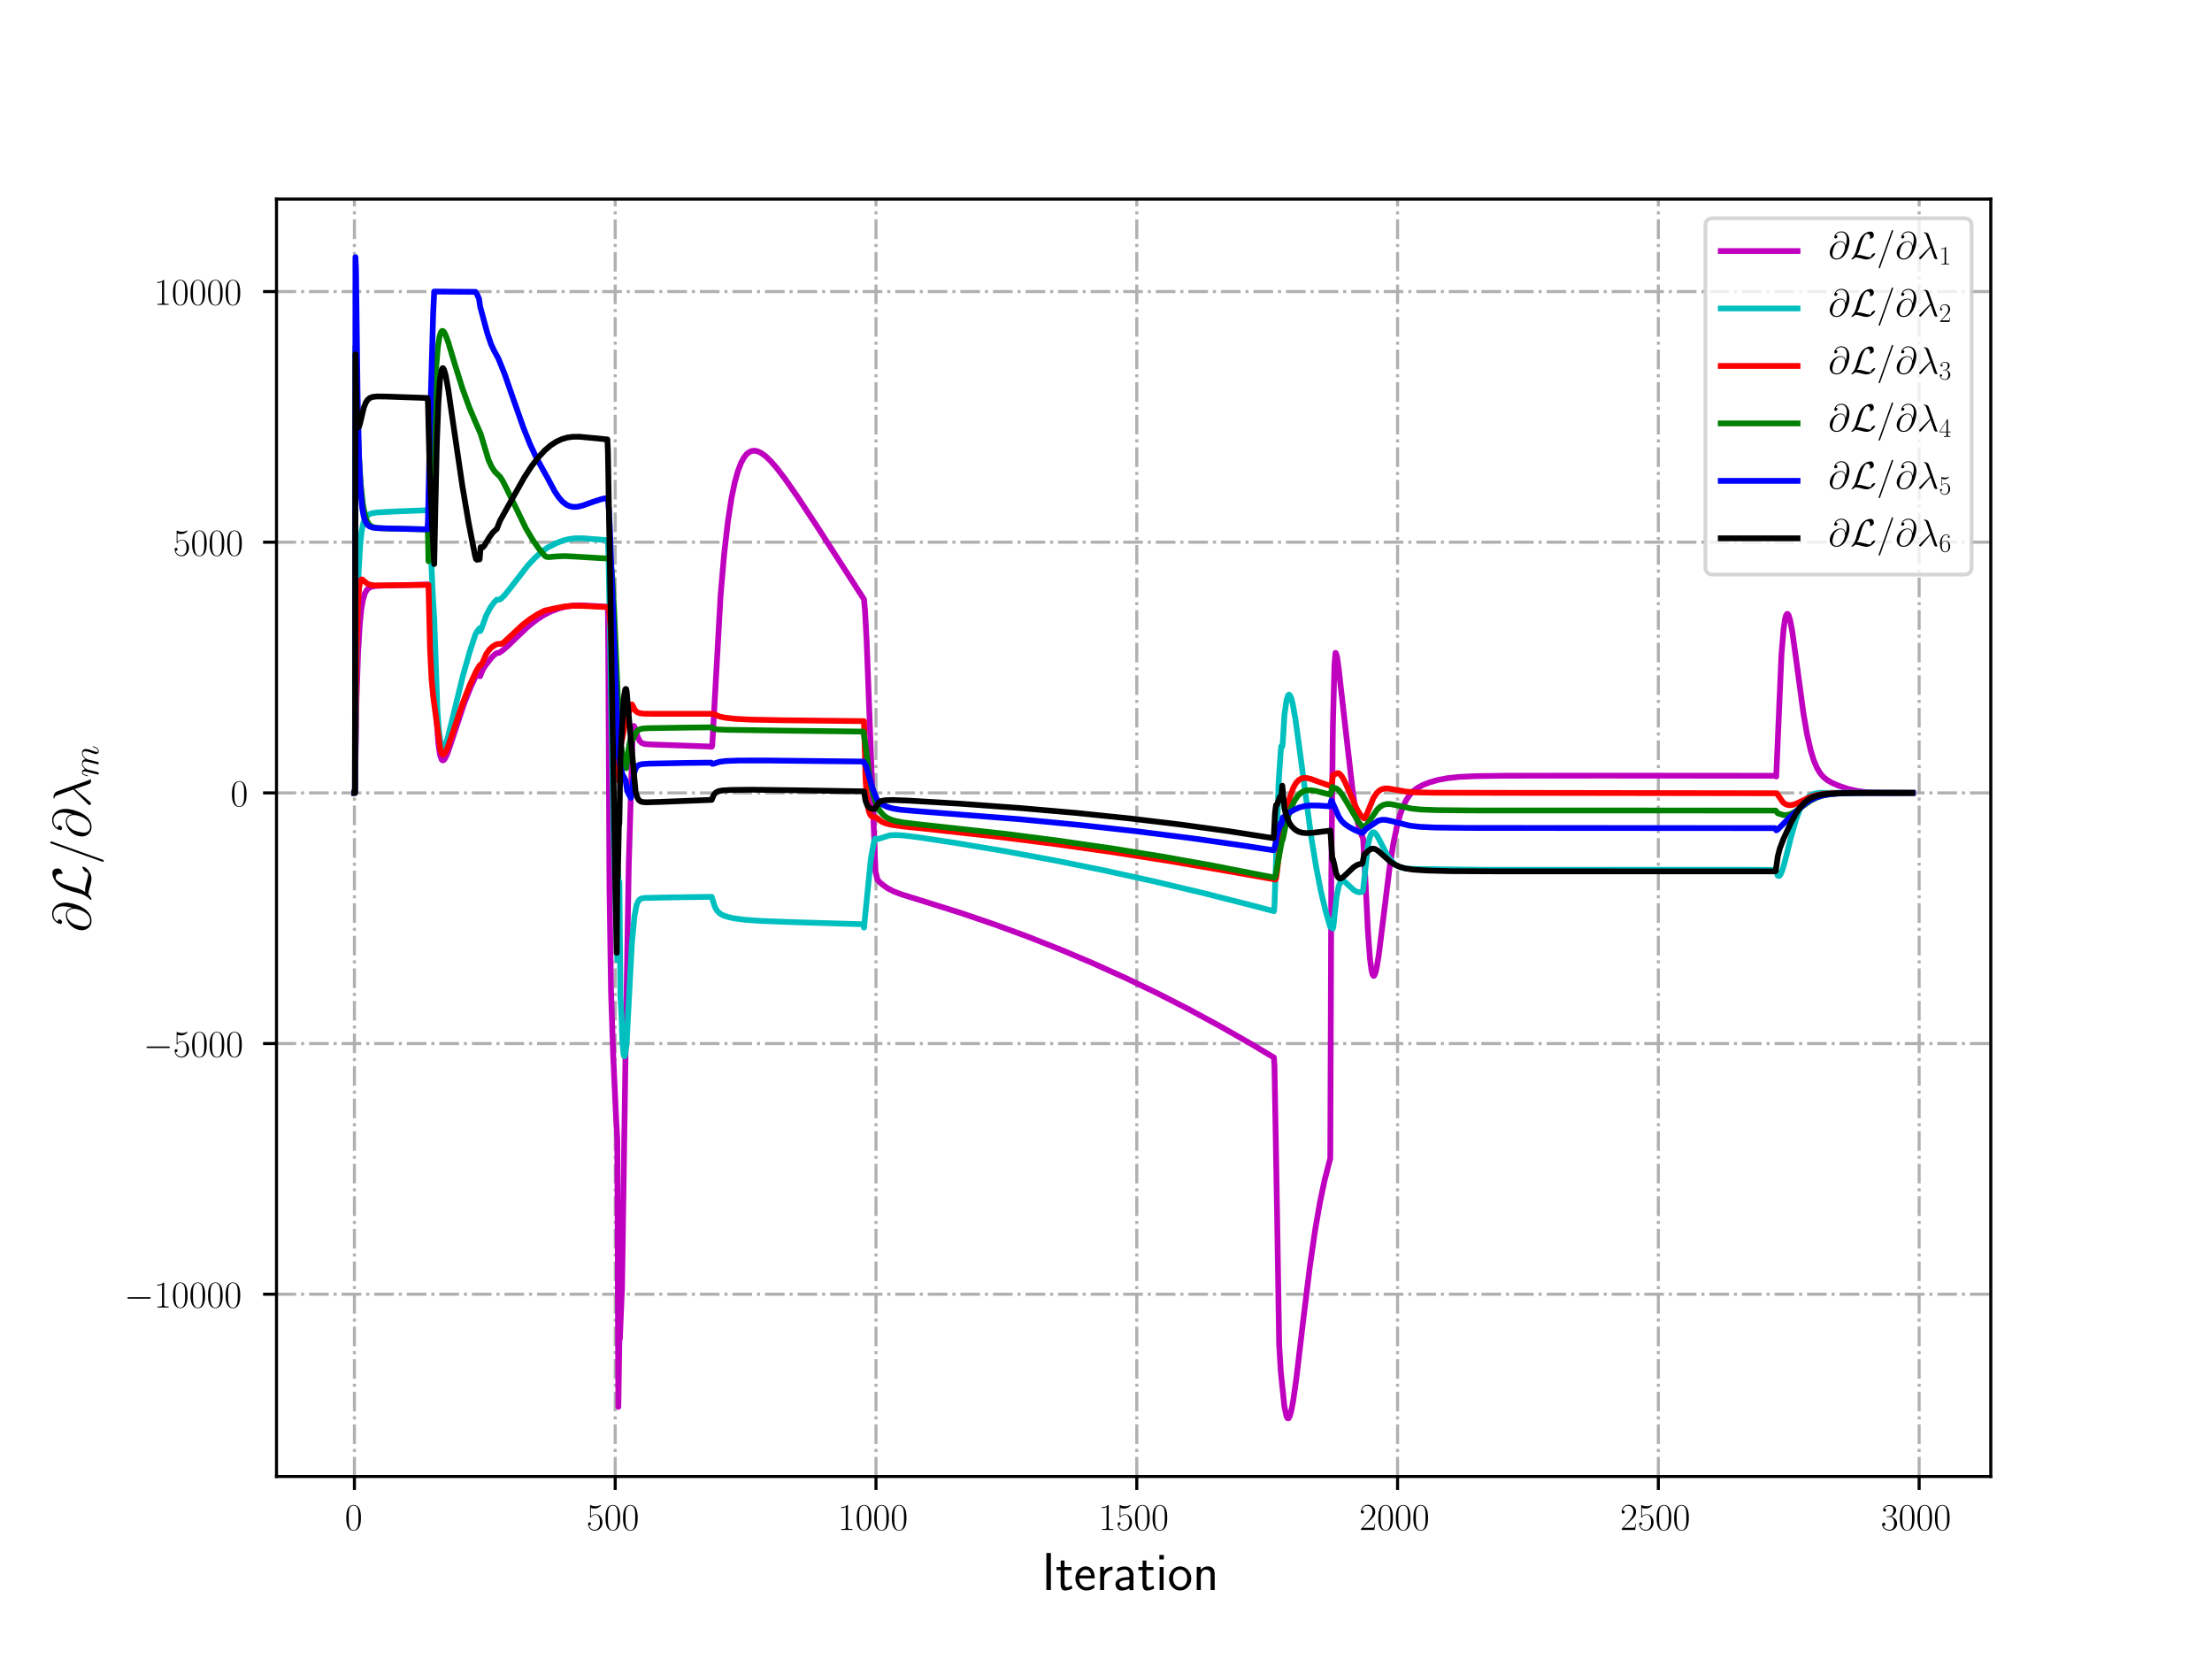 <?xml version="1.0" encoding="utf-8" standalone="no"?>
<!DOCTYPE svg PUBLIC "-//W3C//DTD SVG 1.1//EN"
  "http://www.w3.org/Graphics/SVG/1.1/DTD/svg11.dtd">
<!-- Created with matplotlib (http://matplotlib.org/) -->
<svg height="432pt" version="1.1" viewBox="0 0 576 432" width="576pt" xmlns="http://www.w3.org/2000/svg" xmlns:xlink="http://www.w3.org/1999/xlink">
 <defs>
  <style type="text/css">
*{stroke-linecap:butt;stroke-linejoin:round;}
  </style>
 </defs>
 <g id="figure_1">
  <g id="patch_1">
   <path d="M 0 432 
L 576 432 
L 576 0 
L 0 0 
z
" style="fill:#ffffff;"/>
  </g>
  <g id="axes_1">
   <g id="patch_2">
    <path d="M 72 384.48 
L 518.4 384.48 
L 518.4 51.84 
L 72 51.84 
z
" style="fill:#ffffff;"/>
   </g>
   <g id="matplotlib.axis_1">
    <g id="xtick_1">
     <g id="line2d_1">
      <path clip-path="url(#p548e606726)" d="M 92.291 384.48 
L 92.291 51.84 
" style="fill:none;stroke:#b0b0b0;stroke-dasharray:5.12,1.28,0.8,1.28;stroke-dashoffset:0;stroke-width:0.8;"/>
     </g>
     <g id="line2d_2">
      <defs>
       <path d="M 0 0 
L 0 3.5 
" id="mb2d8b199d2" style="stroke:#000000;stroke-width:0.8;"/>
      </defs>
      <g>
       <use style="stroke:#000000;stroke-width:0.8;" x="92.291" xlink:href="#mb2d8b199d2" y="384.48"/>
      </g>
     </g>
     <g id="text_1">
      <!-- $0$ -->
      <defs>
       <path d="M 42 31.641 
C 42 37.75 41.906 48.125 37.703 56.109 
C 34 63.109 28.094 65.594 22.906 65.594 
C 18.094 65.594 12 63.406 8.203 56.203 
C 4.203 48.719 3.797 39.438 3.797 31.641 
C 3.797 25.953 3.906 17.281 7 9.672 
C 11.297 -0.609 19 -2 22.906 -2 
C 27.5 -2 34.5 -0.109 38.594 9.375 
C 41.594 16.281 42 24.359 42 31.641 
z
M 22.906 -0.406 
C 16.5 -0.406 12.703 5.078 11.297 12.688 
C 10.203 18.562 10.203 27.156 10.203 32.75 
C 10.203 40.438 10.203 46.828 11.5 52.922 
C 13.406 61.391 19 64 22.906 64 
C 27 64 32.297 61.297 34.203 53.125 
C 35.5 47.438 35.594 40.734 35.594 32.75 
C 35.594 26.25 35.594 18.266 34.406 12.375 
C 32.297 1.484 26.406 -0.406 22.906 -0.406 
z
" id="CMR17-48"/>
      </defs>
      <g transform="translate(89.8 398.398)scale(0.1 -0.1)">
       <use transform="scale(0.996)" xlink:href="#CMR17-48"/>
      </g>
     </g>
    </g>
    <g id="xtick_2">
     <g id="line2d_3">
      <path clip-path="url(#p548e606726)" d="M 160.199 384.48 
L 160.199 51.84 
" style="fill:none;stroke:#b0b0b0;stroke-dasharray:5.12,1.28,0.8,1.28;stroke-dashoffset:0;stroke-width:0.8;"/>
     </g>
     <g id="line2d_4">
      <g>
       <use style="stroke:#000000;stroke-width:0.8;" x="160.199" xlink:href="#mb2d8b199d2" y="384.48"/>
      </g>
     </g>
     <g id="text_2">
      <!-- $500$ -->
      <defs>
       <path d="M 11.406 57.688 
C 12.406 57.281 16.5 56 20.703 56 
C 30 56 35.094 61.109 38 64.062 
C 38 64.953 38 65.5 37.406 65.5 
C 37.297 65.5 37.094 65.5 36.297 65.047 
C 32.797 63.406 28.703 62.078 23.703 62.078 
C 20.703 62.078 16.203 62.484 11.297 64.672 
C 10.203 65.172 10 65.172 9.906 65.172 
C 9.406 65.172 9.297 65.062 9.297 63.078 
L 9.297 34.422 
C 9.297 32.641 9.297 32.141 10.297 32.141 
C 10.797 32.141 11 32.344 11.5 33.031 
C 14.703 37.516 19.094 39.406 24.094 39.406 
C 27.594 39.406 35.094 37.219 35.094 20.141 
C 35.094 16.953 35.094 11.172 32.094 6.578 
C 29.594 2.484 25.703 0.391 21.406 0.391 
C 14.797 0.391 8.094 5 6.297 12.719 
C 6.703 12.609 7.5 12.422 7.906 12.422 
C 9.203 12.422 11.703 13.125 11.703 16.219 
C 11.703 18.906 9.797 20 7.906 20 
C 5.594 20 4.094 18.594 4.094 15.797 
C 4.094 7.094 11 -2 21.594 -2 
C 31.906 -2 41.703 6.875 41.703 19.75 
C 41.703 31.719 33.906 41 24.203 41 
C 19.094 41 14.797 39.109 11.406 35.531 
z
" id="CMR17-53"/>
      </defs>
      <g transform="translate(152.727 398.398)scale(0.1 -0.1)">
       <use transform="scale(0.996)" xlink:href="#CMR17-53"/>
       <use transform="translate(45.69 0)scale(0.996)" xlink:href="#CMR17-48"/>
       <use transform="translate(91.381 0)scale(0.996)" xlink:href="#CMR17-48"/>
      </g>
     </g>
    </g>
    <g id="xtick_3">
     <g id="line2d_5">
      <path clip-path="url(#p548e606726)" d="M 228.107 384.48 
L 228.107 51.84 
" style="fill:none;stroke:#b0b0b0;stroke-dasharray:5.12,1.28,0.8,1.28;stroke-dashoffset:0;stroke-width:0.8;"/>
     </g>
     <g id="line2d_6">
      <g>
       <use style="stroke:#000000;stroke-width:0.8;" x="228.107" xlink:href="#mb2d8b199d2" y="384.48"/>
      </g>
     </g>
     <g id="text_3">
      <!-- $1000$ -->
      <defs>
       <path d="M 26.594 63.406 
C 26.594 65.5 26.5 65.5 25.094 65.5 
C 21.203 61.188 15.297 59.797 9.703 59.797 
C 9.406 59.797 8.906 59.797 8.797 59.5 
C 8.703 59.297 8.703 59.094 8.703 57 
C 11.797 57 17 57.594 21 59.984 
L 21 7.203 
C 21 3.688 20.797 2.5 12.203 2.5 
L 9.203 2.5 
L 9.203 0 
C 14 0 19 0 23.797 0 
C 28.594 0 33.594 0 38.406 0 
L 38.406 2.5 
L 35.406 2.5 
C 26.797 2.5 26.594 3.594 26.594 7.156 
z
" id="CMR17-49"/>
      </defs>
      <g transform="translate(218.144 398.398)scale(0.1 -0.1)">
       <use transform="scale(0.996)" xlink:href="#CMR17-49"/>
       <use transform="translate(45.69 0)scale(0.996)" xlink:href="#CMR17-48"/>
       <use transform="translate(91.381 0)scale(0.996)" xlink:href="#CMR17-48"/>
       <use transform="translate(137.071 0)scale(0.996)" xlink:href="#CMR17-48"/>
      </g>
     </g>
    </g>
    <g id="xtick_4">
     <g id="line2d_7">
      <path clip-path="url(#p548e606726)" d="M 296.015 384.48 
L 296.015 51.84 
" style="fill:none;stroke:#b0b0b0;stroke-dasharray:5.12,1.28,0.8,1.28;stroke-dashoffset:0;stroke-width:0.8;"/>
     </g>
     <g id="line2d_8">
      <g>
       <use style="stroke:#000000;stroke-width:0.8;" x="296.015" xlink:href="#mb2d8b199d2" y="384.48"/>
      </g>
     </g>
     <g id="text_4">
      <!-- $1500$ -->
      <g transform="translate(286.052 398.398)scale(0.1 -0.1)">
       <use transform="scale(0.996)" xlink:href="#CMR17-49"/>
       <use transform="translate(45.69 0)scale(0.996)" xlink:href="#CMR17-53"/>
       <use transform="translate(91.381 0)scale(0.996)" xlink:href="#CMR17-48"/>
       <use transform="translate(137.071 0)scale(0.996)" xlink:href="#CMR17-48"/>
      </g>
     </g>
    </g>
    <g id="xtick_5">
     <g id="line2d_9">
      <path clip-path="url(#p548e606726)" d="M 363.923 384.48 
L 363.923 51.84 
" style="fill:none;stroke:#b0b0b0;stroke-dasharray:5.12,1.28,0.8,1.28;stroke-dashoffset:0;stroke-width:0.8;"/>
     </g>
     <g id="line2d_10">
      <g>
       <use style="stroke:#000000;stroke-width:0.8;" x="363.923" xlink:href="#mb2d8b199d2" y="384.48"/>
      </g>
     </g>
     <g id="text_5">
      <!-- $2000$ -->
      <defs>
       <path d="M 41.703 15.453 
L 39.906 15.453 
C 38.906 8.375 38.094 7.172 37.703 6.562 
C 37.203 5.766 30 5.766 28.594 5.766 
L 9.406 5.766 
C 13 9.672 20 16.75 28.5 24.953 
C 34.594 30.734 41.703 37.531 41.703 47.422 
C 41.703 59.219 32.297 66 21.797 66 
C 10.797 66 4.094 56.312 4.094 47.344 
C 4.094 43.438 7 42.938 8.203 42.938 
C 9.203 42.938 12.203 43.547 12.203 47.031 
C 12.203 50.109 9.594 51 8.203 51 
C 7.594 51 7 50.906 6.594 50.703 
C 8.5 59.219 14.297 63.406 20.406 63.406 
C 29.094 63.406 34.797 56.516 34.797 47.422 
C 34.797 38.734 29.703 31.25 24 24.75 
L 4.094 2.281 
L 4.094 0 
L 39.297 0 
z
" id="CMR17-50"/>
      </defs>
      <g transform="translate(353.96 398.398)scale(0.1 -0.1)">
       <use transform="scale(0.996)" xlink:href="#CMR17-50"/>
       <use transform="translate(45.69 0)scale(0.996)" xlink:href="#CMR17-48"/>
       <use transform="translate(91.381 0)scale(0.996)" xlink:href="#CMR17-48"/>
       <use transform="translate(137.071 0)scale(0.996)" xlink:href="#CMR17-48"/>
      </g>
     </g>
    </g>
    <g id="xtick_6">
     <g id="line2d_11">
      <path clip-path="url(#p548e606726)" d="M 431.831 384.48 
L 431.831 51.84 
" style="fill:none;stroke:#b0b0b0;stroke-dasharray:5.12,1.28,0.8,1.28;stroke-dashoffset:0;stroke-width:0.8;"/>
     </g>
     <g id="line2d_12">
      <g>
       <use style="stroke:#000000;stroke-width:0.8;" x="431.831" xlink:href="#mb2d8b199d2" y="384.48"/>
      </g>
     </g>
     <g id="text_6">
      <!-- $2500$ -->
      <g transform="translate(421.868 398.398)scale(0.1 -0.1)">
       <use transform="scale(0.996)" xlink:href="#CMR17-50"/>
       <use transform="translate(45.69 0)scale(0.996)" xlink:href="#CMR17-53"/>
       <use transform="translate(91.381 0)scale(0.996)" xlink:href="#CMR17-48"/>
       <use transform="translate(137.071 0)scale(0.996)" xlink:href="#CMR17-48"/>
      </g>
     </g>
    </g>
    <g id="xtick_7">
     <g id="line2d_13">
      <path clip-path="url(#p548e606726)" d="M 499.739 384.48 
L 499.739 51.84 
" style="fill:none;stroke:#b0b0b0;stroke-dasharray:5.12,1.28,0.8,1.28;stroke-dashoffset:0;stroke-width:0.8;"/>
     </g>
     <g id="line2d_14">
      <g>
       <use style="stroke:#000000;stroke-width:0.8;" x="499.739" xlink:href="#mb2d8b199d2" y="384.48"/>
      </g>
     </g>
     <g id="text_7">
      <!-- $3000$ -->
      <defs>
       <path d="M 22.094 33.703 
C 31 33.703 34.906 25.969 34.906 17.031 
C 34.906 5 28.5 0.391 22.703 0.391 
C 17.406 0.391 8.797 3.031 6.094 10.828 
C 6.594 10.625 7.094 10.625 7.594 10.625 
C 10 10.625 11.797 12.219 11.797 14.812 
C 11.797 17.703 9.594 19 7.594 19 
C 5.906 19 3.297 18.203 3.297 14.469 
C 3.297 5.234 12.297 -2 22.906 -2 
C 34 -2 42.5 6.719 42.5 16.953 
C 42.5 26.672 34.5 33.703 25 34.797 
C 32.594 36.375 39.906 43.062 39.906 52.016 
C 39.906 59.688 32 65.297 23 65.297 
C 13.906 65.297 5.906 59.828 5.906 52.016 
C 5.906 48.594 8.5 48 9.797 48 
C 11.906 48 13.703 49.297 13.703 51.891 
C 13.703 54.469 11.906 55.766 9.797 55.766 
C 9.406 55.766 8.906 55.766 8.5 55.578 
C 11.406 61.859 19.297 63 22.797 63 
C 26.297 63 32.906 61.328 32.906 51.875 
C 32.906 49.109 32.5 44.188 29.094 39.844 
C 26.094 36 22.703 36 19.406 35.688 
C 18.906 35.688 16.594 35.453 16.203 35.453 
C 15.5 35.359 15.094 35.266 15.094 34.5 
C 15.094 33.797 15.203 33.703 17.203 33.703 
z
" id="CMR17-51"/>
      </defs>
      <g transform="translate(489.776 398.398)scale(0.1 -0.1)">
       <use transform="scale(0.996)" xlink:href="#CMR17-51"/>
       <use transform="translate(45.69 0)scale(0.996)" xlink:href="#CMR17-48"/>
       <use transform="translate(91.381 0)scale(0.996)" xlink:href="#CMR17-48"/>
       <use transform="translate(137.071 0)scale(0.996)" xlink:href="#CMR17-48"/>
      </g>
     </g>
    </g>
    <g id="text_8">
     <!-- Iteration -->
     <defs>
      <path d="M 17.094 69 
L 8.703 69 
L 8.703 0 
L 17.094 0 
z
" id="CMSS17-73"/>
      <path d="M 16.703 37 
L 29.703 37 
L 29.703 42.766 
L 16.703 42.766 
L 16.703 55 
L 9.594 55 
L 9.594 42.766 
L 1.703 42.766 
L 1.703 37 
L 9.406 37 
L 9.406 11.703 
C 9.406 6 10.703 -1 17.297 -1 
C 22.297 -1 26.906 0.391 31.297 2.688 
L 29.703 8.562 
C 27.297 6.469 24.406 5.266 21.297 5.266 
C 16.906 5.266 16.703 10.875 16.703 13.375 
z
" id="CMSS17-116"/>
      <path d="M 39.094 21.516 
C 39.094 24.844 38.906 31.297 35.703 36.641 
C 32.203 42.391 26.5 44 22.203 44 
C 11.797 44 3 34.188 3 21.484 
C 3 9.094 12.094 -1 23.594 -1 
C 28.094 -1 33.594 0.297 38.594 3.875 
C 38.594 4.281 38.406 6.469 38.297 6.562 
C 38.297 6.766 38 9.844 38 10.25 
C 33.203 6.359 27.703 5.078 23.703 5.078 
C 17.297 5.078 10.406 10.422 10.094 21.516 
z
M 10.906 27 
C 12.203 32.562 16.594 37.828 22.203 37.828 
C 23.703 37.828 30.703 37.828 32.5 27 
z
" id="CMSS17-101"/>
      <path d="M 14.906 21.297 
C 14.906 30.703 21.797 37 30.594 37 
L 30.594 43.578 
C 24.203 43.578 18.203 40.391 14.594 35.203 
L 14.594 43.094 
L 7.5 43.094 
L 7.5 0 
L 14.906 0 
z
" id="CMSS17-114"/>
      <path d="M 37.594 27.984 
C 37.594 37.375 30.906 43.875 21.906 43.875 
C 17.5 43.875 12.703 43.078 7.203 39.891 
L 7.797 33.359 
C 10.297 35.125 14.594 38 21.797 38 
C 26.906 38 30 34.062 30 27.844 
L 30 24 
C 14 24 4 19.344 4 11.344 
C 4 7.203 6.5 -1 14.797 -1 
C 16.297 -1 24.406 -1 30.203 3.391 
L 30.203 -0.297 
L 37.594 -0.297 
z
M 30 12.75 
C 30 10.953 30 8.562 27 6.781 
C 24.406 5.078 21.094 5.078 19.703 5.078 
C 14.703 5.078 11.297 7.984 11.297 11.625 
C 11.297 18.922 26.906 18.922 30 18.922 
z
" id="CMSS17-97"/>
      <path d="M 15.297 65.359 
L 6.906 65.359 
L 6.906 57 
L 15.297 57 
z
M 14.797 42.797 
L 7.406 42.797 
L 7.406 0 
L 14.797 0 
z
" id="CMSS17-105"/>
      <path d="M 44.203 21.188 
C 44.203 34 34.703 44 23.5 44 
C 12 44 2.703 33.703 2.703 21.188 
C 2.703 8.5 12.297 -1 23.406 -1 
C 34.797 -1 44.203 8.797 44.203 21.188 
z
M 23.5 5.266 
C 16.406 5.266 10.297 11.078 10.297 22 
C 10.297 33.609 17.406 37.922 23.406 37.922 
C 29.906 37.922 36.594 33.219 36.594 22 
C 36.594 10.672 30.094 5.266 23.5 5.266 
z
" id="CMSS17-111"/>
      <path d="M 40.906 29.328 
C 40.906 35.672 39.406 44 28.094 44 
C 21.703 44 17.5 40.719 14.703 37.328 
L 14.703 43.094 
L 7.406 43.094 
L 7.406 0 
L 15 0 
L 15 24.359 
C 15 30.688 17.406 37.938 24.203 37.938 
C 33 37.938 33.297 32 33.297 28.578 
L 33.297 0 
L 40.906 0 
z
" id="CMSS17-110"/>
     </defs>
     <g transform="translate(271.264 414.022)scale(0.14 -0.14)">
      <use transform="scale(0.996)" xlink:href="#CMSS17-73"/>
      <use transform="translate(25.784 0)scale(0.996)" xlink:href="#CMSS17-116"/>
      <use transform="translate(59.615 0)scale(0.996)" xlink:href="#CMSS17-101"/>
      <use transform="translate(101.254 0)scale(0.996)" xlink:href="#CMSS17-114"/>
      <use transform="translate(133.164 0)scale(0.996)" xlink:href="#CMSS17-97"/>
      <use transform="translate(178.086 0)scale(0.996)" xlink:href="#CMSS17-116"/>
      <use transform="translate(211.918 0)scale(0.996)" xlink:href="#CMSS17-105"/>
      <use transform="translate(234.098 0)scale(0.996)" xlink:href="#CMSS17-111"/>
      <use transform="translate(280.942 0)scale(0.996)" xlink:href="#CMSS17-110"/>
     </g>
    </g>
   </g>
   <g id="matplotlib.axis_2">
    <g id="ytick_1">
     <g id="line2d_15">
      <path clip-path="url(#p548e606726)" d="M 72 337.007 
L 518.4 337.007 
" style="fill:none;stroke:#b0b0b0;stroke-dasharray:5.12,1.28,0.8,1.28;stroke-dashoffset:0;stroke-width:0.8;"/>
     </g>
     <g id="line2d_16">
      <defs>
       <path d="M 0 0 
L -3.5 0 
" id="m656d10ea2b" style="stroke:#000000;stroke-width:0.8;"/>
      </defs>
      <g>
       <use style="stroke:#000000;stroke-width:0.8;" x="72" xlink:href="#m656d10ea2b" y="337.007"/>
      </g>
     </g>
     <g id="text_9">
      <!-- $-10000$ -->
      <defs>
       <path d="M 65.906 23 
C 67.594 23 69.406 23 69.406 25 
C 69.406 27 67.594 27 65.906 27 
L 11.797 27 
C 10.094 27 8.297 27 8.297 25 
C 8.297 23 10.094 23 11.797 23 
z
" id="CMSY10-0"/>
      </defs>
      <g transform="translate(32.345 340.466)scale(0.1 -0.1)">
       <use transform="scale(0.996)" xlink:href="#CMSY10-0"/>
       <use transform="translate(77.487 0)scale(0.996)" xlink:href="#CMR17-49"/>
       <use transform="translate(123.178 0)scale(0.996)" xlink:href="#CMR17-48"/>
       <use transform="translate(168.868 0)scale(0.996)" xlink:href="#CMR17-48"/>
       <use transform="translate(214.559 0)scale(0.996)" xlink:href="#CMR17-48"/>
       <use transform="translate(260.249 0)scale(0.996)" xlink:href="#CMR17-48"/>
      </g>
     </g>
    </g>
    <g id="ytick_2">
     <g id="line2d_17">
      <path clip-path="url(#p548e606726)" d="M 72 271.735 
L 518.4 271.735 
" style="fill:none;stroke:#b0b0b0;stroke-dasharray:5.12,1.28,0.8,1.28;stroke-dashoffset:0;stroke-width:0.8;"/>
     </g>
     <g id="line2d_18">
      <g>
       <use style="stroke:#000000;stroke-width:0.8;" x="72" xlink:href="#m656d10ea2b" y="271.735"/>
      </g>
     </g>
     <g id="text_10">
      <!-- $-5000$ -->
      <g transform="translate(37.326 275.194)scale(0.1 -0.1)">
       <use transform="scale(0.996)" xlink:href="#CMSY10-0"/>
       <use transform="translate(77.487 0)scale(0.996)" xlink:href="#CMR17-53"/>
       <use transform="translate(123.178 0)scale(0.996)" xlink:href="#CMR17-48"/>
       <use transform="translate(168.868 0)scale(0.996)" xlink:href="#CMR17-48"/>
       <use transform="translate(214.559 0)scale(0.996)" xlink:href="#CMR17-48"/>
      </g>
     </g>
    </g>
    <g id="ytick_3">
     <g id="line2d_19">
      <path clip-path="url(#p548e606726)" d="M 72 206.463 
L 518.4 206.463 
" style="fill:none;stroke:#b0b0b0;stroke-dasharray:5.12,1.28,0.8,1.28;stroke-dashoffset:0;stroke-width:0.8;"/>
     </g>
     <g id="line2d_20">
      <g>
       <use style="stroke:#000000;stroke-width:0.8;" x="72" xlink:href="#m656d10ea2b" y="206.463"/>
      </g>
     </g>
     <g id="text_11">
      <!-- $0$ -->
      <g transform="translate(60.019 209.922)scale(0.1 -0.1)">
       <use transform="scale(0.996)" xlink:href="#CMR17-48"/>
      </g>
     </g>
    </g>
    <g id="ytick_4">
     <g id="line2d_21">
      <path clip-path="url(#p548e606726)" d="M 72 141.191 
L 518.4 141.191 
" style="fill:none;stroke:#b0b0b0;stroke-dasharray:5.12,1.28,0.8,1.28;stroke-dashoffset:0;stroke-width:0.8;"/>
     </g>
     <g id="line2d_22">
      <g>
       <use style="stroke:#000000;stroke-width:0.8;" x="72" xlink:href="#m656d10ea2b" y="141.191"/>
      </g>
     </g>
     <g id="text_12">
      <!-- $5000$ -->
      <g transform="translate(45.075 144.65)scale(0.1 -0.1)">
       <use transform="scale(0.996)" xlink:href="#CMR17-53"/>
       <use transform="translate(45.69 0)scale(0.996)" xlink:href="#CMR17-48"/>
       <use transform="translate(91.381 0)scale(0.996)" xlink:href="#CMR17-48"/>
       <use transform="translate(137.071 0)scale(0.996)" xlink:href="#CMR17-48"/>
      </g>
     </g>
    </g>
    <g id="ytick_5">
     <g id="line2d_23">
      <path clip-path="url(#p548e606726)" d="M 72 75.919 
L 518.4 75.919 
" style="fill:none;stroke:#b0b0b0;stroke-dasharray:5.12,1.28,0.8,1.28;stroke-dashoffset:0;stroke-width:0.8;"/>
     </g>
     <g id="line2d_24">
      <g>
       <use style="stroke:#000000;stroke-width:0.8;" x="72" xlink:href="#m656d10ea2b" y="75.919"/>
      </g>
     </g>
     <g id="text_13">
      <!-- $10000$ -->
      <g transform="translate(40.093 79.378)scale(0.1 -0.1)">
       <use transform="scale(0.996)" xlink:href="#CMR17-49"/>
       <use transform="translate(45.69 0)scale(0.996)" xlink:href="#CMR17-48"/>
       <use transform="translate(91.381 0)scale(0.996)" xlink:href="#CMR17-48"/>
       <use transform="translate(137.071 0)scale(0.996)" xlink:href="#CMR17-48"/>
       <use transform="translate(182.762 0)scale(0.996)" xlink:href="#CMR17-48"/>
      </g>
     </g>
    </g>
    <g id="text_14">
     <!-- $\partial \mathcal{L}/ \partial \lambda_{m}$ -->
     <defs>
      <path d="M 45.406 33.516 
C 44.797 39.125 41.297 45.859 32.297 45.859 
C 18.203 45.859 3.797 31.516 3.797 15.562 
C 3.797 9.438 8 -2.094 21.594 -2.094 
C 45.203 -2.094 55.297 32.297 55.297 46 
C 55.297 60.406 47.203 71.5 34.406 71.5 
C 19.906 71.5 15.594 58.797 15.594 56.094 
C 15.594 55.203 16.203 53 19 53 
C 22.5 53 24 56.203 24 57.906 
C 24 61 20.906 61 19.594 61 
C 23.703 68.406 31.297 69.094 34 69.094 
C 42.797 69.094 48.406 62.109 48.406 50.969 
C 48.406 44.578 46.5 37.188 45.5 33.516 
z
M 21.906 0.594 
C 12.5 0.594 10.906 8.031 10.906 12.25 
C 10.906 16.656 13.703 27 15.203 30.703 
C 16.5 33.719 22.203 43.859 32.594 43.859 
C 41.703 43.859 43.797 35.922 43.797 30.516 
C 43.797 23.078 37.297 0.594 21.906 0.594 
z
" id="CMMI12-64"/>
      <path d="M 18 9.531 
C 23.406 17.984 25.094 24.406 26.406 29.734 
C 29.906 43.594 33.703 55.656 39.906 62.578 
C 41.094 63.906 41.906 64.797 45.094 64.797 
C 52 64.797 52.203 57.875 52.203 56.453 
C 52.203 54.656 51.703 53.234 51.703 52.734 
C 51.703 52.031 52.297 52.031 52.406 52.031 
C 54 52.031 56.703 53.141 59.203 54.953 
C 61 56.359 61.906 57.359 61.906 61.469 
C 61.906 66.891 59.094 71 53.5 71 
C 50.297 71 41.5 70.203 31.703 60.25 
C 23.703 52.016 19 33.938 17.094 26.406 
C 15.297 19.5 14.5 16.375 11.5 10.344 
C 10.797 9.156 8.203 4.734 6.797 3.422 
C 4.094 0.922 3.094 -0.891 3.094 -1.391 
C 3.094 -1.594 3.297 -2 4 -2 
C 4.406 -2 6.5 -1.594 9.094 0.078 
C 10.797 1.062 11 1.25 13.297 3.609 
C 18.297 3.609 21.797 2.703 28.094 0.906 
C 33.203 -0.5 38.297 -2 43.406 -2 
C 51.5 -2 59.703 4.125 62.906 8.531 
C 64.906 11.234 65.5 13.75 65.5 14.047 
C 65.5 14.75 64.906 14.75 64.797 14.75 
C 63.203 14.75 60.797 13.656 59.094 12.438 
C 56.406 10.734 56.203 10.141 55.594 8.422 
C 55.094 6.812 54.5 6.016 54.094 5.406 
C 53.297 4.203 53.203 4.203 51.703 4.203 
C 46.906 4.203 41.906 5.719 35.297 7.516 
C 32.5 8.312 27 9.938 22 9.938 
C 20.703 9.938 19.297 9.828 18 9.531 
z
" id="CMSY10-76"/>
      <path d="M 42.906 71.281 
C 42.906 71.391 43.5 72.906 43.5 73.094 
C 43.5 74.297 42.5 75 41.703 75 
C 41.203 75 40.297 75 39.5 72.797 
L 6 -21.297 
C 6 -21.406 5.406 -22.891 5.406 -23.094 
C 5.406 -24.297 6.406 -25 7.203 -25 
C 7.797 -25 8.703 -24.891 9.406 -22.797 
z
" id="CMMI12-61"/>
      <path d="M 30.906 61.953 
C 28.406 69 20.5 69 19.203 69 
C 18.594 69 17.5 69 17.5 68 
C 17.5 67.219 18.094 67.109 18.594 67.016 
C 20.094 66.812 21.297 66.609 22.906 63.75 
C 23.906 61.859 34.203 32.172 34.203 31.969 
C 34.203 31.875 34.094 31.766 33.297 30.969 
L 7.297 4.859 
C 6.094 3.656 5.297 2.859 5.297 1.594 
C 5.297 0.188 6.5 -1 8.094 -1 
C 8.5 -1 9.594 -0.797 10.203 -0.203 
C 11.797 1.281 26.094 18.656 35.203 29.391 
C 37.797 21.609 41 12.453 44.094 4.078 
C 44.594 2.594 45.094 1.188 46.5 -0.094 
C 47.5 -1 47.703 -1 50.5 -1 
L 52.406 -1 
C 52.797 -1 53.5 -1 53.5 -0.203 
C 53.5 0.203 53.406 0.297 53 0.703 
C 52.094 1.797 51.406 3.578 51 4.781 
z
" id="CMMI12-21"/>
      <path d="M 20.594 29.234 
C 20.797 29.844 23.297 34.828 27 38.016 
C 29.594 40.406 33 42.016 36.906 42.016 
C 40.906 42.016 42.297 39.016 42.297 35.031 
C 42.297 34.422 42.297 32.438 41.094 27.734 
L 38.594 17.469 
C 37.797 14.469 35.906 7.078 35.703 5.984 
C 35.297 4.484 34.703 1.891 34.703 1.5 
C 34.703 0.094 35.797 -1 37.297 -1 
C 40.297 -1 40.797 1.297 41.703 4.891 
L 47.703 28.734 
C 47.906 29.531 53.094 42.016 64.094 42.016 
C 68.094 42.016 69.5 39.016 69.5 35.031 
C 69.5 29.438 65.594 18.562 63.406 12.578 
C 62.5 10.172 62 8.875 62 7.078 
C 62 2.594 65.094 -1 69.906 -1 
C 79.203 -1 82.703 13.672 82.703 14.266 
C 82.703 14.766 82.297 15.172 81.703 15.172 
C 80.797 15.172 80.703 14.875 80.203 13.172 
C 77.906 5.188 74.203 1 70.203 1 
C 69.203 1 67.594 1 67.594 4.203 
C 67.594 6.812 68.797 10 69.203 11.094 
C 71 15.906 75.5 27.703 75.5 33.516 
C 75.5 39.5 72 44 64.406 44 
C 57.703 44 52.297 40.219 48.297 34.328 
C 48 39.719 44.703 44 37.203 44 
C 28.297 44 23.594 37.734 21.797 35.234 
C 21.5 40.906 17.406 44 13 44 
C 10.094 44 7.797 42.609 5.906 38.812 
C 4.094 35.219 2.703 29.141 2.703 28.734 
C 2.703 28.344 3.094 27.844 3.797 27.844 
C 4.594 27.844 4.703 27.938 5.297 30.234 
C 6.797 36.125 8.703 42.016 12.703 42.016 
C 15 42.016 15.797 40.406 15.797 37.422 
C 15.797 35.219 14.797 31.328 14.094 28.234 
L 11.297 17.469 
C 10.906 15.562 9.797 11.078 9.297 9.281 
C 8.594 6.688 7.5 2 7.5 1.5 
C 7.5 0.094 8.594 -1 10.094 -1 
C 11.297 -1 12.703 -0.406 13.5 1.094 
C 13.703 1.594 14.594 5.094 15.094 7.078 
L 17.297 16.062 
z
" id="CMMI12-109"/>
     </defs>
     <g transform="translate(25.633 242.756)rotate(-90)scale(0.14 -0.14)">
      <use transform="translate(0 14.944)scale(0.996)" xlink:href="#CMMI12-64"/>
      <use transform="translate(56.916 14.944)scale(0.996)" xlink:href="#CMSY10-76"/>
      <use transform="translate(125.63 14.944)scale(0.996)" xlink:href="#CMMI12-61"/>
      <use transform="translate(174.405 14.944)scale(0.996)" xlink:href="#CMMI12-64"/>
      <use transform="translate(231.321 14.944)scale(0.996)" xlink:href="#CMMI12-21"/>
      <use transform="translate(288.225 0)scale(0.697)" xlink:href="#CMMI12-109"/>
     </g>
    </g>
   </g>
   <g id="line2d_25">
    <path clip-path="url(#p548e606726)" d="M 92.291 206.463 
L 92.427 206.463 
L 92.834 181.93 
L 93.242 170.067 
L 93.649 163.036 
L 94.057 158.849 
L 94.464 156.361 
L 95.007 154.519 
L 95.55 153.574 
L 96.094 153.081 
L 96.773 152.776 
L 97.859 152.585 
L 100.304 152.47 
L 111.441 152.207 
L 111.577 152.303 
L 111.848 154.065 
L 112.392 160.567 
L 113.071 169.535 
L 113.75 188.288 
L 114.157 193.698 
L 114.565 196.499 
L 114.972 197.741 
L 115.244 198.005 
L 115.515 197.953 
L 115.923 197.452 
L 116.466 196.279 
L 117.417 193.548 
L 120.812 183.329 
L 122.578 178.889 
L 123.936 175.991 
L 124.479 175.55 
L 124.887 175.259 
L 125.023 176.089 
L 125.294 175.401 
L 125.702 174.391 
L 126.517 173.143 
L 128.011 171.221 
L 128.961 170.315 
L 129.504 170.004 
L 129.912 170.003 
L 130.591 169.592 
L 132.085 168.354 
L 134.53 165.973 
L 137.518 163.145 
L 139.555 161.511 
L 141.592 160.166 
L 143.358 159.259 
L 145.531 158.433 
L 147.432 157.941 
L 149.334 157.684 
L 151.507 157.63 
L 154.902 157.808 
L 158.297 158.008 
L 158.433 176.074 
L 158.705 231.323 
L 159.112 258.068 
L 159.656 274.419 
L 160.471 292.048 
L 160.742 296.645 
L 161.014 366.34 
L 161.285 348.309 
L 161.421 348.613 
L 161.829 338.427 
L 161.965 335.765 
L 162.915 272.636 
L 163.73 225.139 
L 164.681 193.253 
L 164.952 189.07 
L 165.088 189.057 
L 165.496 189.857 
L 166.039 191.86 
L 166.582 192.984 
L 167.126 193.481 
L 167.805 193.717 
L 169.163 193.842 
L 184.646 194.385 
L 185.325 194.465 
L 185.461 194.158 
L 187.634 155.111 
L 188.584 144.125 
L 189.535 135.847 
L 190.486 129.686 
L 191.301 125.738 
L 192.116 122.778 
L 192.931 120.618 
L 193.745 119.109 
L 194.425 118.258 
L 195.104 117.714 
L 195.783 117.429 
L 196.462 117.361 
L 197.277 117.517 
L 198.227 117.964 
L 199.314 118.751 
L 200.672 120.044 
L 202.302 121.916 
L 204.475 124.763 
L 207.599 129.249 
L 212.896 137.295 
L 224.983 156.06 
L 225.255 159.023 
L 225.662 166.742 
L 226.613 191.762 
L 227.971 226.972 
L 228.514 229.101 
L 229.193 229.84 
L 230.144 230.611 
L 231.231 231.364 
L 232.725 232.126 
L 234.898 232.944 
L 239.651 234.421 
L 250.109 237.702 
L 259.073 240.756 
L 267.358 243.795 
L 276.322 247.327 
L 284.742 250.886 
L 293.163 254.688 
L 301.448 258.672 
L 309.732 262.904 
L 318.017 267.389 
L 326.302 272.13 
L 331.735 275.379 
L 331.87 277.575 
L 332.549 316.048 
L 333.093 350.182 
L 333.5 357.021 
L 334.451 366.221 
L 334.994 368.802 
L 335.266 369.282 
L 335.537 369.318 
L 335.809 368.886 
L 336.216 367.536 
L 336.76 364.678 
L 337.575 358.883 
L 339.204 345.09 
L 341.106 329.617 
L 342.464 320.273 
L 343.686 313.237 
L 344.909 307.407 
L 346.131 302.624 
L 346.403 301.687 
L 346.674 227.489 
L 347.082 189.101 
L 347.489 173.213 
L 347.761 169.996 
L 347.897 170.125 
L 348.168 171.062 
L 348.576 174.025 
L 349.934 185.945 
L 352.243 206.073 
L 353.193 212.384 
L 353.873 215.553 
L 354.416 217.131 
L 354.959 218.373 
L 355.638 230.806 
L 356.181 242.141 
L 356.725 249.539 
L 357.132 252.664 
L 357.404 253.745 
L 357.675 254.124 
L 357.811 254.08 
L 358.083 253.579 
L 358.49 251.962 
L 359.034 248.614 
L 359.984 240.986 
L 361.886 225.596 
L 362.836 219.61 
L 363.787 215.017 
L 364.602 212.07 
L 365.417 209.868 
L 366.232 208.244 
L 367.182 206.88 
L 368.133 205.909 
L 369.22 205.107 
L 370.578 204.378 
L 372.343 203.689 
L 374.517 203.082 
L 376.961 202.629 
L 379.949 202.31 
L 384.159 202.106 
L 391.765 202 
L 417.299 201.976 
L 462.389 202.011 
L 462.525 202.212 
L 463.883 170.536 
L 464.427 163.942 
L 464.834 161.16 
L 465.106 160.193 
L 465.377 159.842 
L 465.513 159.872 
L 465.785 160.297 
L 466.192 161.707 
L 466.736 164.667 
L 467.686 171.518 
L 469.588 185.627 
L 470.538 191.153 
L 471.489 195.355 
L 472.304 197.999 
L 473.119 199.92 
L 473.934 201.287 
L 474.749 202.258 
L 475.699 203.06 
L 476.922 203.79 
L 478.687 204.568 
L 481.132 205.396 
L 483.441 205.938 
L 485.75 206.249 
L 488.738 206.417 
L 494.578 206.47 
L 497.837 206.47 
L 497.837 206.47 
" style="fill:none;stroke:#bf00bf;stroke-linecap:square;stroke-width:1.5;"/>
   </g>
   <g id="line2d_26">
    <path clip-path="url(#p548e606726)" d="M 92.291 206.463 
L 92.427 206.463 
L 92.97 164.39 
L 93.377 149.26 
L 93.785 141.915 
L 94.192 138.192 
L 94.6 136.211 
L 95.007 135.109 
L 95.55 134.322 
L 96.094 133.92 
L 96.909 133.632 
L 98.267 133.447 
L 102.749 133.191 
L 111.577 132.847 
L 111.848 136.99 
L 112.799 156.733 
L 113.071 160.992 
L 113.886 184.668 
L 114.293 190.289 
L 114.701 193.297 
L 115.108 194.57 
L 115.38 194.753 
L 115.651 194.554 
L 116.059 193.742 
L 116.602 192.043 
L 117.688 187.681 
L 120.541 175.94 
L 122.306 169.748 
L 123.8 165.199 
L 124.208 164.458 
L 124.887 163.59 
L 125.023 164.35 
L 125.158 164.229 
L 126.652 160.148 
L 127.739 158.138 
L 128.69 156.83 
L 129.369 156.16 
L 129.64 156.152 
L 130.048 156.134 
L 130.591 155.802 
L 131.406 154.983 
L 132.9 153.114 
L 137.518 147.16 
L 139.419 145.144 
L 141.185 143.578 
L 142.543 142.614 
L 144.716 141.494 
L 146.481 140.792 
L 148.111 140.376 
L 149.877 140.171 
L 151.914 140.175 
L 155.445 140.455 
L 158.297 140.665 
L 158.433 144.019 
L 159.791 217.825 
L 160.606 245.981 
L 160.742 249.946 
L 160.878 226.278 
L 161.15 231.381 
L 161.285 229.602 
L 161.557 259.49 
L 161.829 264.437 
L 162.1 271.67 
L 162.372 274.462 
L 162.508 275.014 
L 162.644 275.046 
L 162.779 274.633 
L 163.051 272.617 
L 163.187 271.495 
L 163.594 263.568 
L 164.545 245.517 
L 165.224 238.471 
L 165.767 235.662 
L 166.175 234.687 
L 166.582 234.205 
L 167.126 233.936 
L 168.076 233.817 
L 173.509 233.704 
L 185.325 233.53 
L 185.596 234.404 
L 186.14 236.119 
L 186.683 237.104 
L 187.362 237.805 
L 188.177 238.296 
L 189.399 238.742 
L 191.301 239.162 
L 194.017 239.515 
L 198.227 239.812 
L 206.512 240.126 
L 224.847 240.677 
L 224.983 241.55 
L 226.749 223.752 
L 227.428 219.92 
L 227.835 218.411 
L 227.971 218.381 
L 228.243 218.476 
L 228.514 218.397 
L 228.786 218.439 
L 231.638 217.53 
L 233.132 217.429 
L 235.169 217.54 
L 238.972 218.007 
L 248.751 219.487 
L 261.789 221.669 
L 274.692 224.052 
L 287.594 226.662 
L 300.497 229.499 
L 313.535 232.594 
L 326.981 236.014 
L 331.735 237.276 
L 331.87 235.982 
L 332.957 203.669 
L 333.5 195.651 
L 333.636 194.338 
L 333.772 194.253 
L 333.908 194.396 
L 334.043 193.354 
L 334.451 186.281 
L 334.722 184.386 
L 334.994 182.37 
L 335.402 181.108 
L 335.673 180.87 
L 335.945 181.117 
L 336.216 181.746 
L 336.624 183.311 
L 337.303 187.122 
L 338.389 194.989 
L 341.377 217.509 
L 342.736 225.844 
L 343.958 232.077 
L 345.18 237.216 
L 346.403 241.414 
L 346.538 241.232 
L 346.81 239.439 
L 347.082 241.791 
L 347.218 241.192 
L 348.032 233.614 
L 348.576 230.837 
L 348.983 229.85 
L 349.391 229.456 
L 349.798 229.435 
L 350.341 229.74 
L 351.292 230.643 
L 352.514 231.763 
L 353.329 232.222 
L 354.008 232.349 
L 354.687 232.22 
L 354.823 232.162 
L 354.959 231.741 
L 356.181 220.315 
L 356.589 218.394 
L 356.996 217.269 
L 357.404 216.772 
L 357.675 216.714 
L 358.083 216.939 
L 358.626 217.651 
L 359.577 219.468 
L 361.207 222.618 
L 362.157 223.99 
L 363.108 224.956 
L 364.059 225.578 
L 365.009 225.943 
L 366.232 226.173 
L 368.269 226.282 
L 385.11 226.473 
L 453.561 226.481 
L 462.389 226.515 
L 462.933 228.045 
L 463.34 228.091 
L 463.612 227.741 
L 464.019 226.849 
L 464.698 224.653 
L 466.464 217.655 
L 467.686 213.41 
L 468.637 210.883 
L 469.452 209.279 
L 470.267 208.137 
L 471.082 207.374 
L 471.897 206.9 
L 472.847 206.601 
L 474.07 206.455 
L 476.514 206.443 
L 484.256 206.409 
L 497.837 206.46 
L 497.837 206.46 
" style="fill:none;stroke:#00bfbf;stroke-linecap:square;stroke-width:1.5;"/>
   </g>
   <g id="line2d_27">
    <path clip-path="url(#p548e606726)" d="M 92.291 206.463 
L 92.427 206.463 
L 92.834 170.681 
L 93.242 156.93 
L 93.513 153.084 
L 93.785 151.419 
L 94.057 150.89 
L 94.328 150.892 
L 94.871 151.372 
L 95.686 152.007 
L 96.501 152.304 
L 97.588 152.43 
L 100.168 152.427 
L 111.577 152.307 
L 111.984 168.942 
L 112.392 177.035 
L 112.799 181.352 
L 114.701 195.419 
L 115.108 196.324 
L 115.38 196.467 
L 115.651 196.335 
L 116.059 195.761 
L 116.602 194.543 
L 117.688 191.4 
L 120.541 182.921 
L 122.306 178.448 
L 123.936 174.883 
L 124.751 173.499 
L 125.023 173.12 
L 125.294 173.138 
L 125.566 172.683 
L 126.652 170.231 
L 127.467 169.107 
L 128.282 168.348 
L 129.097 167.861 
L 129.64 167.687 
L 130.591 167.65 
L 131.27 167.2 
L 132.764 165.797 
L 135.888 162.879 
L 137.925 161.275 
L 139.962 159.961 
L 141.864 158.983 
L 142.679 158.823 
L 144.716 158.362 
L 147.025 157.92 
L 149.198 157.748 
L 151.914 157.785 
L 158.433 158.099 
L 158.569 158.601 
L 158.977 163.202 
L 159.52 173.403 
L 160.878 201.95 
L 161.014 200.763 
L 161.285 203.441 
L 161.421 195.16 
L 161.557 194.851 
L 161.829 193.118 
L 162.1 192.001 
L 163.187 186.014 
L 163.458 185.89 
L 163.73 185.585 
L 164.138 184.491 
L 164.545 183.422 
L 164.817 183.894 
L 165.36 184.951 
L 165.903 185.449 
L 166.582 185.714 
L 167.669 185.849 
L 170.385 185.874 
L 185.732 185.867 
L 187.362 186.579 
L 188.856 186.898 
L 191.301 187.172 
L 195.511 187.39 
L 203.796 187.552 
L 224.983 187.783 
L 225.391 202.822 
L 225.798 208.729 
L 226.205 211.119 
L 226.613 212.176 
L 227.02 212.632 
L 227.428 212.783 
L 228.107 212.835 
L 229.601 213.965 
L 230.687 214.421 
L 232.181 214.783 
L 234.898 215.175 
L 243.862 216.117 
L 259.752 217.891 
L 274.963 219.814 
L 289.767 221.908 
L 304.435 224.208 
L 319.104 226.733 
L 332.142 229.027 
L 332.278 228.737 
L 332.549 226.933 
L 333.908 214.505 
L 334.043 214.102 
L 334.179 214.245 
L 334.315 214.098 
L 335.13 210.46 
L 335.945 207.39 
L 336.76 205.176 
L 337.439 203.953 
L 338.118 203.182 
L 338.797 202.755 
L 339.476 202.578 
L 340.291 202.593 
L 341.377 202.846 
L 343.55 203.649 
L 346.403 204.639 
L 346.538 204.679 
L 346.674 204.588 
L 346.81 204.02 
L 347.082 202.016 
L 347.218 201.689 
L 347.625 201.62 
L 348.168 201.331 
L 348.576 201.353 
L 348.983 201.622 
L 349.526 202.319 
L 350.341 203.859 
L 351.835 207.363 
L 353.329 210.681 
L 354.144 212.054 
L 354.823 212.844 
L 355.231 213.103 
L 355.366 213.087 
L 355.638 212.663 
L 357.675 207.727 
L 358.49 206.521 
L 359.169 205.878 
L 359.848 205.503 
L 360.663 205.317 
L 361.614 205.337 
L 363.244 205.629 
L 366.096 206.132 
L 368.676 206.332 
L 373.43 206.419 
L 394.346 206.462 
L 462.661 206.567 
L 464.291 208.939 
L 464.97 209.415 
L 465.649 209.647 
L 466.464 209.662 
L 467.415 209.41 
L 468.773 208.782 
L 471.489 207.503 
L 473.119 207.016 
L 474.885 206.726 
L 477.329 206.565 
L 483.169 206.48 
L 497.973 206.462 
L 497.973 206.462 
" style="fill:none;stroke:#ff0000;stroke-linecap:square;stroke-width:1.5;"/>
   </g>
   <g id="line2d_28">
    <path clip-path="url(#p548e606726)" d="M 92.291 206.463 
L 92.427 206.463 
L 92.563 90.182 
L 92.834 102.894 
L 93.377 117.284 
L 93.921 125.988 
L 94.464 131.132 
L 95.007 134.061 
L 95.55 135.676 
L 96.094 136.551 
L 96.637 137.02 
L 97.316 137.315 
L 98.403 137.503 
L 100.847 137.616 
L 111.305 137.858 
L 111.441 138.987 
L 111.577 146.123 
L 112.799 108.972 
L 113.478 96.739 
L 114.021 90.39 
L 114.429 87.732 
L 114.836 86.455 
L 115.108 86.169 
L 115.38 86.217 
L 115.651 86.519 
L 116.059 87.312 
L 116.738 89.185 
L 118.368 94.608 
L 120.405 101.115 
L 122.17 105.992 
L 123.8 109.877 
L 125.158 112.97 
L 127.196 119.759 
L 128.011 121.522 
L 128.825 122.779 
L 129.504 123.461 
L 130.184 124.108 
L 130.863 125.153 
L 132.085 127.563 
L 136.974 137.638 
L 138.74 140.62 
L 140.37 142.95 
L 141.864 144.743 
L 142.271 144.994 
L 142.95 145.072 
L 144.852 144.892 
L 147.025 144.803 
L 149.741 144.937 
L 156.26 145.331 
L 158.569 145.444 
L 158.977 146.188 
L 159.112 146.84 
L 159.384 149.753 
L 159.927 159.204 
L 160.878 181.722 
L 161.15 188.768 
L 161.693 194.333 
L 161.829 194.689 
L 162.372 198.363 
L 162.915 199.874 
L 163.051 200.031 
L 163.458 196.795 
L 163.866 193.824 
L 164.273 191.993 
L 164.681 192.81 
L 164.952 192.155 
L 165.496 190.909 
L 165.903 190.349 
L 166.446 189.956 
L 167.261 189.724 
L 168.755 189.619 
L 177.583 189.48 
L 185.325 189.395 
L 185.868 189.78 
L 186.819 189.945 
L 189.399 190.04 
L 203.524 190.249 
L 224.847 190.506 
L 225.526 195.136 
L 226.341 201.774 
L 227.02 205.509 
L 227.699 207.896 
L 228.379 209.815 
L 229.058 211.075 
L 229.873 212.089 
L 230.687 212.761 
L 231.774 213.339 
L 233.132 213.778 
L 235.169 214.166 
L 239.108 214.635 
L 261.518 217.097 
L 275.778 218.932 
L 289.496 220.92 
L 302.806 223.072 
L 315.844 225.405 
L 328.611 227.913 
L 331.87 228.528 
L 332.142 228.064 
L 333.364 221.277 
L 333.772 219.184 
L 334.043 218.53 
L 334.722 215.235 
L 335.402 212.733 
L 336.216 210.365 
L 337.031 208.587 
L 337.846 207.33 
L 338.661 206.51 
L 339.476 206.032 
L 340.291 205.807 
L 341.242 205.768 
L 342.6 205.958 
L 345.452 206.673 
L 346.403 206.909 
L 346.538 206.647 
L 346.946 204.924 
L 347.218 205.363 
L 347.353 205.386 
L 347.761 205.233 
L 348.168 205.411 
L 348.712 205.907 
L 349.526 206.976 
L 350.749 208.985 
L 353.737 214.055 
L 354.687 215.161 
L 355.095 215.428 
L 355.231 215.434 
L 355.91 214.701 
L 356.589 213.778 
L 358.626 210.797 
L 359.441 210.033 
L 360.256 209.574 
L 361.071 209.374 
L 362.021 209.378 
L 363.38 209.632 
L 367.59 210.556 
L 370.17 210.809 
L 374.381 210.958 
L 384.703 211.043 
L 437.264 211.053 
L 462.389 211.069 
L 462.933 211.78 
L 464.427 212.239 
L 465.377 212.221 
L 466.328 211.948 
L 467.415 211.368 
L 469.044 210.193 
L 471.353 208.56 
L 472.847 207.779 
L 474.341 207.248 
L 476.107 206.876 
L 478.416 206.644 
L 482.354 206.508 
L 491.59 206.457 
L 497.837 206.461 
L 497.837 206.461 
" style="fill:none;stroke:#008000;stroke-linecap:square;stroke-width:1.5;"/>
   </g>
   <g id="line2d_29">
    <path clip-path="url(#p548e606726)" d="M 92.291 206.463 
L 92.427 206.463 
L 92.563 66.96 
L 92.698 70.347 
L 93.106 102.854 
L 93.513 119.638 
L 93.921 128.074 
L 94.328 132.355 
L 94.736 134.597 
L 95.143 135.817 
L 95.686 136.666 
L 96.23 137.085 
L 97.044 137.368 
L 98.403 137.523 
L 102.613 137.647 
L 111.305 137.845 
L 111.441 135.847 
L 111.984 110.494 
L 112.799 81.468 
L 113.071 75.919 
L 123.8 76.002 
L 124.208 76.602 
L 124.751 77.833 
L 125.023 79.821 
L 126.924 86.855 
L 127.875 89.643 
L 128.69 91.377 
L 129.776 93.351 
L 131.406 97.404 
L 133.443 103.274 
L 136.295 111.382 
L 138.061 115.764 
L 139.691 119.244 
L 141.185 121.952 
L 142.679 124.621 
L 144.444 127.943 
L 145.531 129.563 
L 146.481 130.634 
L 147.432 131.379 
L 148.383 131.822 
L 149.334 132.004 
L 150.42 131.957 
L 151.778 131.635 
L 154.223 130.746 
L 156.668 129.956 
L 158.162 129.644 
L 158.297 130.022 
L 158.569 132.801 
L 158.841 138.326 
L 161.014 197.078 
L 161.15 196.641 
L 161.421 199.125 
L 161.693 200.392 
L 161.829 200.676 
L 162.1 201.697 
L 162.508 202.406 
L 162.915 203.279 
L 163.323 205.958 
L 163.866 207.054 
L 164.273 207.756 
L 164.409 207.06 
L 165.088 201.529 
L 165.496 200.152 
L 165.903 199.53 
L 166.446 199.166 
L 167.261 198.966 
L 169.027 198.851 
L 178.806 198.659 
L 185.189 198.592 
L 185.461 198.886 
L 185.868 198.847 
L 187.362 198.371 
L 188.992 198.166 
L 192.251 198.044 
L 199.586 198.034 
L 224.847 198.307 
L 225.526 199.457 
L 226.341 202.36 
L 227.292 205.536 
L 228.379 208.21 
L 229.058 208.959 
L 230.008 209.631 
L 231.095 210.134 
L 232.453 210.521 
L 234.49 210.846 
L 238.429 211.197 
L 265.32 213.304 
L 281.075 214.816 
L 296.015 216.471 
L 310.411 218.29 
L 324.265 220.265 
L 331.599 221.404 
L 331.735 221.255 
L 332.006 220.343 
L 332.549 217.384 
L 333.5 214.248 
L 333.636 214.794 
L 334.043 212.853 
L 334.179 212.873 
L 335.266 211.903 
L 337.031 210.836 
L 338.389 210.25 
L 339.748 209.899 
L 341.242 209.74 
L 343.279 209.759 
L 346.267 209.966 
L 346.674 208.457 
L 346.81 208.587 
L 348.576 212.599 
L 349.255 213.638 
L 350.07 214.478 
L 351.156 215.256 
L 352.786 216.143 
L 354.416 216.804 
L 354.823 216.881 
L 355.231 216.453 
L 355.638 215.913 
L 358.898 213.696 
L 359.848 213.478 
L 360.799 213.491 
L 362.157 213.766 
L 367.182 215.021 
L 369.763 215.305 
L 373.702 215.483 
L 381.986 215.587 
L 410.236 215.608 
L 462.254 215.642 
L 462.525 216.202 
L 462.797 216.105 
L 466.328 212.564 
L 469.995 209.287 
L 471.489 208.306 
L 472.983 207.606 
L 474.613 207.116 
L 476.514 206.795 
L 479.231 206.587 
L 484.12 206.474 
L 497.702 206.46 
L 498.109 206.461 
L 498.109 206.461 
" style="fill:none;stroke:#0000ff;stroke-linecap:square;stroke-width:1.5;"/>
   </g>
   <g id="line2d_30">
    <path clip-path="url(#p548e606726)" d="M 92.291 206.463 
L 92.427 206.463 
L 92.563 92.225 
L 92.834 105.597 
L 93.106 110.195 
L 93.377 111.249 
L 93.513 111.09 
L 93.785 110.14 
L 94.736 106.14 
L 95.279 104.788 
L 95.822 104.016 
L 96.365 103.602 
L 97.044 103.355 
L 98.131 103.233 
L 100.576 103.26 
L 111.305 103.635 
L 111.441 104.772 
L 111.848 121.423 
L 112.527 136.644 
L 113.071 146.878 
L 113.342 133.56 
L 113.75 115.425 
L 114.157 104.773 
L 114.565 98.992 
L 114.972 96.392 
L 115.244 95.866 
L 115.38 95.874 
L 115.651 96.317 
L 116.059 97.783 
L 116.738 101.536 
L 118.096 110.905 
L 120.405 126.586 
L 122.035 136.176 
L 123.664 144.506 
L 123.936 145.532 
L 124.208 145.779 
L 124.479 145.668 
L 124.751 145.393 
L 124.887 145.665 
L 125.158 142.485 
L 125.43 142.542 
L 125.702 142.532 
L 126.109 142.103 
L 127.331 140.042 
L 128.282 138.712 
L 129.097 137.924 
L 129.369 137.734 
L 129.64 137.045 
L 130.184 135.628 
L 131.134 133.914 
L 133.579 129.539 
L 136.567 124.238 
L 138.468 121.326 
L 140.234 119.038 
L 141.864 117.28 
L 143.358 115.983 
L 144.852 115.019 
L 146.346 114.332 
L 147.704 113.938 
L 149.198 113.734 
L 150.963 113.729 
L 153.68 113.988 
L 158.162 114.426 
L 158.297 117.369 
L 158.841 149.486 
L 160.199 228.897 
L 160.606 248.109 
L 160.742 228.727 
L 160.878 228.328 
L 161.15 215.181 
L 161.285 214.159 
L 161.557 197.549 
L 162.372 182.071 
L 162.779 179.625 
L 162.915 179.399 
L 163.051 179.431 
L 163.187 180.063 
L 163.73 186.435 
L 165.496 206.034 
L 165.903 207.538 
L 166.311 208.29 
L 166.718 208.645 
L 167.261 208.842 
L 168.212 208.917 
L 171.743 208.823 
L 185.325 208.285 
L 185.868 206.974 
L 186.411 206.359 
L 187.09 206.026 
L 188.177 205.824 
L 190.486 205.692 
L 195.783 205.643 
L 208.957 205.807 
L 224.983 206.073 
L 225.391 208.567 
L 225.934 209.912 
L 226.477 210.396 
L 227.292 210.664 
L 227.699 210.708 
L 228.922 208.886 
L 229.601 208.557 
L 230.552 208.382 
L 232.453 208.324 
L 236.663 208.481 
L 249.702 209.258 
L 265.592 210.409 
L 280.396 211.701 
L 294.249 213.129 
L 307.423 214.711 
L 319.919 216.434 
L 331.599 218.259 
L 331.735 217.128 
L 332.006 211.737 
L 332.278 209.619 
L 332.414 209.637 
L 332.549 209.523 
L 333.228 207.568 
L 333.364 207.457 
L 333.636 207.614 
L 333.908 204.586 
L 334.451 210.405 
L 334.722 211.484 
L 335.13 212.913 
L 335.809 214.378 
L 336.488 215.334 
L 337.303 216.089 
L 338.118 216.552 
L 339.069 216.836 
L 340.291 216.941 
L 342.057 216.826 
L 346.403 216.286 
L 346.538 217.756 
L 346.946 223.913 
L 347.082 223.659 
L 347.353 224.721 
L 347.897 227.256 
L 348.304 228.285 
L 348.712 228.718 
L 349.119 228.759 
L 349.662 228.47 
L 350.613 227.584 
L 352.514 225.778 
L 353.465 225.194 
L 354.28 224.951 
L 354.687 224.928 
L 354.823 224.628 
L 355.231 222.468 
L 355.502 222.289 
L 355.774 222.102 
L 356.317 221.53 
L 356.996 221.07 
L 357.54 220.974 
L 358.083 221.1 
L 358.762 221.496 
L 359.848 222.436 
L 362.021 224.371 
L 363.244 225.164 
L 364.602 225.765 
L 366.096 226.166 
L 368.133 226.458 
L 371.529 226.678 
L 377.912 226.845 
L 390.543 226.901 
L 462.254 226.905 
L 462.389 226.819 
L 462.933 222.98 
L 463.476 220.888 
L 464.427 218.417 
L 466.328 214.289 
L 467.686 211.8 
L 468.773 210.217 
L 469.859 209.016 
L 470.946 208.156 
L 472.032 207.569 
L 473.391 207.11 
L 475.02 206.809 
L 477.601 206.594 
L 482.354 206.462 
L 492.676 206.455 
L 497.973 206.46 
L 497.973 206.46 
" style="fill:none;stroke:#000000;stroke-linecap:square;stroke-width:1.5;"/>
   </g>
   <g id="patch_3">
    <path d="M 72 384.48 
L 72 51.84 
" style="fill:none;stroke:#000000;stroke-linecap:square;stroke-linejoin:miter;stroke-width:0.8;"/>
   </g>
   <g id="patch_4">
    <path d="M 518.4 384.48 
L 518.4 51.84 
" style="fill:none;stroke:#000000;stroke-linecap:square;stroke-linejoin:miter;stroke-width:0.8;"/>
   </g>
   <g id="patch_5">
    <path d="M 72 384.48 
L 518.4 384.48 
" style="fill:none;stroke:#000000;stroke-linecap:square;stroke-linejoin:miter;stroke-width:0.8;"/>
   </g>
   <g id="patch_6">
    <path d="M 72 51.84 
L 518.4 51.84 
" style="fill:none;stroke:#000000;stroke-linecap:square;stroke-linejoin:miter;stroke-width:0.8;"/>
   </g>
   <g id="legend_1">
    <g id="patch_7">
     <path d="M 446.079 149.616 
L 511.4 149.616 
Q 513.4 149.616 513.4 147.616 
L 513.4 58.84 
Q 513.4 56.84 511.4 56.84 
L 446.079 56.84 
Q 444.079 56.84 444.079 58.84 
L 444.079 147.616 
Q 444.079 149.616 446.079 149.616 
z
" style="fill:#ffffff;opacity:0.8;stroke:#cccccc;stroke-linejoin:miter;"/>
    </g>
    <g id="line2d_31">
     <path d="M 448.079 65.365 
L 468.079 65.365 
" style="fill:none;stroke:#bf00bf;stroke-linecap:square;stroke-width:1.5;"/>
    </g>
    <g id="line2d_32"/>
    <g id="text_15">
     <!-- $\partial \mathcal{L}/ \partial \lambda_{1}$ -->
     <g transform="translate(476.079 68.865)scale(0.1 -0.1)">
      <use transform="translate(0 14.944)scale(0.996)" xlink:href="#CMMI12-64"/>
      <use transform="translate(56.916 14.944)scale(0.996)" xlink:href="#CMSY10-76"/>
      <use transform="translate(125.63 14.944)scale(0.996)" xlink:href="#CMMI12-61"/>
      <use transform="translate(174.405 14.944)scale(0.996)" xlink:href="#CMMI12-64"/>
      <use transform="translate(231.321 14.944)scale(0.996)" xlink:href="#CMMI12-21"/>
      <use transform="translate(288.225 0)scale(0.697)" xlink:href="#CMR17-49"/>
     </g>
    </g>
    <g id="line2d_33">
     <path d="M 448.079 80.328 
L 468.079 80.328 
" style="fill:none;stroke:#00bfbf;stroke-linecap:square;stroke-width:1.5;"/>
    </g>
    <g id="line2d_34"/>
    <g id="text_16">
     <!-- $\partial \mathcal{L}/ \partial \lambda_{2}$ -->
     <g transform="translate(476.079 83.828)scale(0.1 -0.1)">
      <use transform="translate(0 14.944)scale(0.996)" xlink:href="#CMMI12-64"/>
      <use transform="translate(56.916 14.944)scale(0.996)" xlink:href="#CMSY10-76"/>
      <use transform="translate(125.63 14.944)scale(0.996)" xlink:href="#CMMI12-61"/>
      <use transform="translate(174.405 14.944)scale(0.996)" xlink:href="#CMMI12-64"/>
      <use transform="translate(231.321 14.944)scale(0.996)" xlink:href="#CMMI12-21"/>
      <use transform="translate(288.225 0)scale(0.697)" xlink:href="#CMR17-50"/>
     </g>
    </g>
    <g id="line2d_35">
     <path d="M 448.079 95.291 
L 468.079 95.291 
" style="fill:none;stroke:#ff0000;stroke-linecap:square;stroke-width:1.5;"/>
    </g>
    <g id="line2d_36"/>
    <g id="text_17">
     <!-- $\partial \mathcal{L}/ \partial \lambda_{3}$ -->
     <g transform="translate(476.079 98.791)scale(0.1 -0.1)">
      <use transform="translate(0 14.944)scale(0.996)" xlink:href="#CMMI12-64"/>
      <use transform="translate(56.916 14.944)scale(0.996)" xlink:href="#CMSY10-76"/>
      <use transform="translate(125.63 14.944)scale(0.996)" xlink:href="#CMMI12-61"/>
      <use transform="translate(174.405 14.944)scale(0.996)" xlink:href="#CMMI12-64"/>
      <use transform="translate(231.321 14.944)scale(0.996)" xlink:href="#CMMI12-21"/>
      <use transform="translate(288.225 0)scale(0.697)" xlink:href="#CMR17-51"/>
     </g>
    </g>
    <g id="line2d_37">
     <path d="M 448.079 110.253 
L 468.079 110.253 
" style="fill:none;stroke:#008000;stroke-linecap:square;stroke-width:1.5;"/>
    </g>
    <g id="line2d_38"/>
    <g id="text_18">
     <!-- $\partial \mathcal{L}/ \partial \lambda_{4}$ -->
     <defs>
      <path d="M 33.594 64.406 
C 33.594 66.5 33.5 66.5 31.703 66.5 
L 2 19.594 
L 2 17 
L 27.797 17 
L 27.797 7.141 
C 27.797 3.5 27.594 2.5 20.594 2.5 
L 18.703 2.5 
L 18.703 0 
C 21.906 0 27.297 0 30.703 0 
C 34.094 0 39.5 0 42.703 0 
L 42.703 2.5 
L 40.797 2.5 
C 33.797 2.5 33.594 3.5 33.594 7.141 
L 33.594 17 
L 43.797 17 
L 43.797 19.594 
L 33.594 19.594 
z
M 28.094 57.859 
L 28.094 19.594 
L 4 19.594 
z
" id="CMR17-52"/>
     </defs>
     <g transform="translate(476.079 113.753)scale(0.1 -0.1)">
      <use transform="translate(0 14.944)scale(0.996)" xlink:href="#CMMI12-64"/>
      <use transform="translate(56.916 14.944)scale(0.996)" xlink:href="#CMSY10-76"/>
      <use transform="translate(125.63 14.944)scale(0.996)" xlink:href="#CMMI12-61"/>
      <use transform="translate(174.405 14.944)scale(0.996)" xlink:href="#CMMI12-64"/>
      <use transform="translate(231.321 14.944)scale(0.996)" xlink:href="#CMMI12-21"/>
      <use transform="translate(288.225 0)scale(0.697)" xlink:href="#CMR17-52"/>
     </g>
    </g>
    <g id="line2d_39">
     <path d="M 448.079 125.216 
L 468.079 125.216 
" style="fill:none;stroke:#0000ff;stroke-linecap:square;stroke-width:1.5;"/>
    </g>
    <g id="line2d_40"/>
    <g id="text_19">
     <!-- $\partial \mathcal{L}/ \partial \lambda_{5}$ -->
     <g transform="translate(476.079 128.716)scale(0.1 -0.1)">
      <use transform="translate(0 14.944)scale(0.996)" xlink:href="#CMMI12-64"/>
      <use transform="translate(56.916 14.944)scale(0.996)" xlink:href="#CMSY10-76"/>
      <use transform="translate(125.63 14.944)scale(0.996)" xlink:href="#CMMI12-61"/>
      <use transform="translate(174.405 14.944)scale(0.996)" xlink:href="#CMMI12-64"/>
      <use transform="translate(231.321 14.944)scale(0.996)" xlink:href="#CMMI12-21"/>
      <use transform="translate(288.225 0)scale(0.697)" xlink:href="#CMR17-53"/>
     </g>
    </g>
    <g id="line2d_41">
     <path d="M 448.079 140.179 
L 468.079 140.179 
" style="fill:none;stroke:#000000;stroke-linecap:square;stroke-width:1.5;"/>
    </g>
    <g id="line2d_42"/>
    <g id="text_20">
     <!-- $\partial \mathcal{L}/ \partial \lambda_{6}$ -->
     <defs>
      <path d="M 10.594 34 
C 10.594 57.656 21.797 63 28.297 63 
C 30.406 63 35.5 62.641 37.5 59 
C 35.906 59 32.906 59 32.906 55.516 
C 32.906 52.828 35.094 51.922 36.5 51.922 
C 37.406 51.922 40.094 52.312 40.094 55.625 
C 40.094 61.781 35.094 65.297 28.203 65.297 
C 16.297 65.297 3.797 52.969 3.797 31 
C 3.797 3.953 15.094 -2 23.094 -2 
C 32.797 -2 42 6.672 42 20.047 
C 42 32.516 33.906 41.594 23.703 41.594 
C 17.594 41.594 13.094 37.609 10.594 30.625 
z
M 23.094 0.391 
C 10.797 0.391 10.797 18.75 10.797 22.438 
C 10.797 29.625 14.203 40 23.5 40 
C 25.203 40 30.094 40 33.406 33.125 
C 35.203 29.219 35.203 25.141 35.203 20.141 
C 35.203 14.75 35.203 10.781 33.094 6.781 
C 30.906 2.672 27.703 0.391 23.094 0.391 
z
" id="CMR17-54"/>
     </defs>
     <g transform="translate(476.079 143.679)scale(0.1 -0.1)">
      <use transform="translate(0 14.944)scale(0.996)" xlink:href="#CMMI12-64"/>
      <use transform="translate(56.916 14.944)scale(0.996)" xlink:href="#CMSY10-76"/>
      <use transform="translate(125.63 14.944)scale(0.996)" xlink:href="#CMMI12-61"/>
      <use transform="translate(174.405 14.944)scale(0.996)" xlink:href="#CMMI12-64"/>
      <use transform="translate(231.321 14.944)scale(0.996)" xlink:href="#CMMI12-21"/>
      <use transform="translate(288.225 0)scale(0.697)" xlink:href="#CMR17-54"/>
     </g>
    </g>
   </g>
  </g>
 </g>
 <defs>
  <clipPath id="p548e606726">
   <rect height="332.64" width="446.4" x="72" y="51.84"/>
  </clipPath>
 </defs>
</svg>
